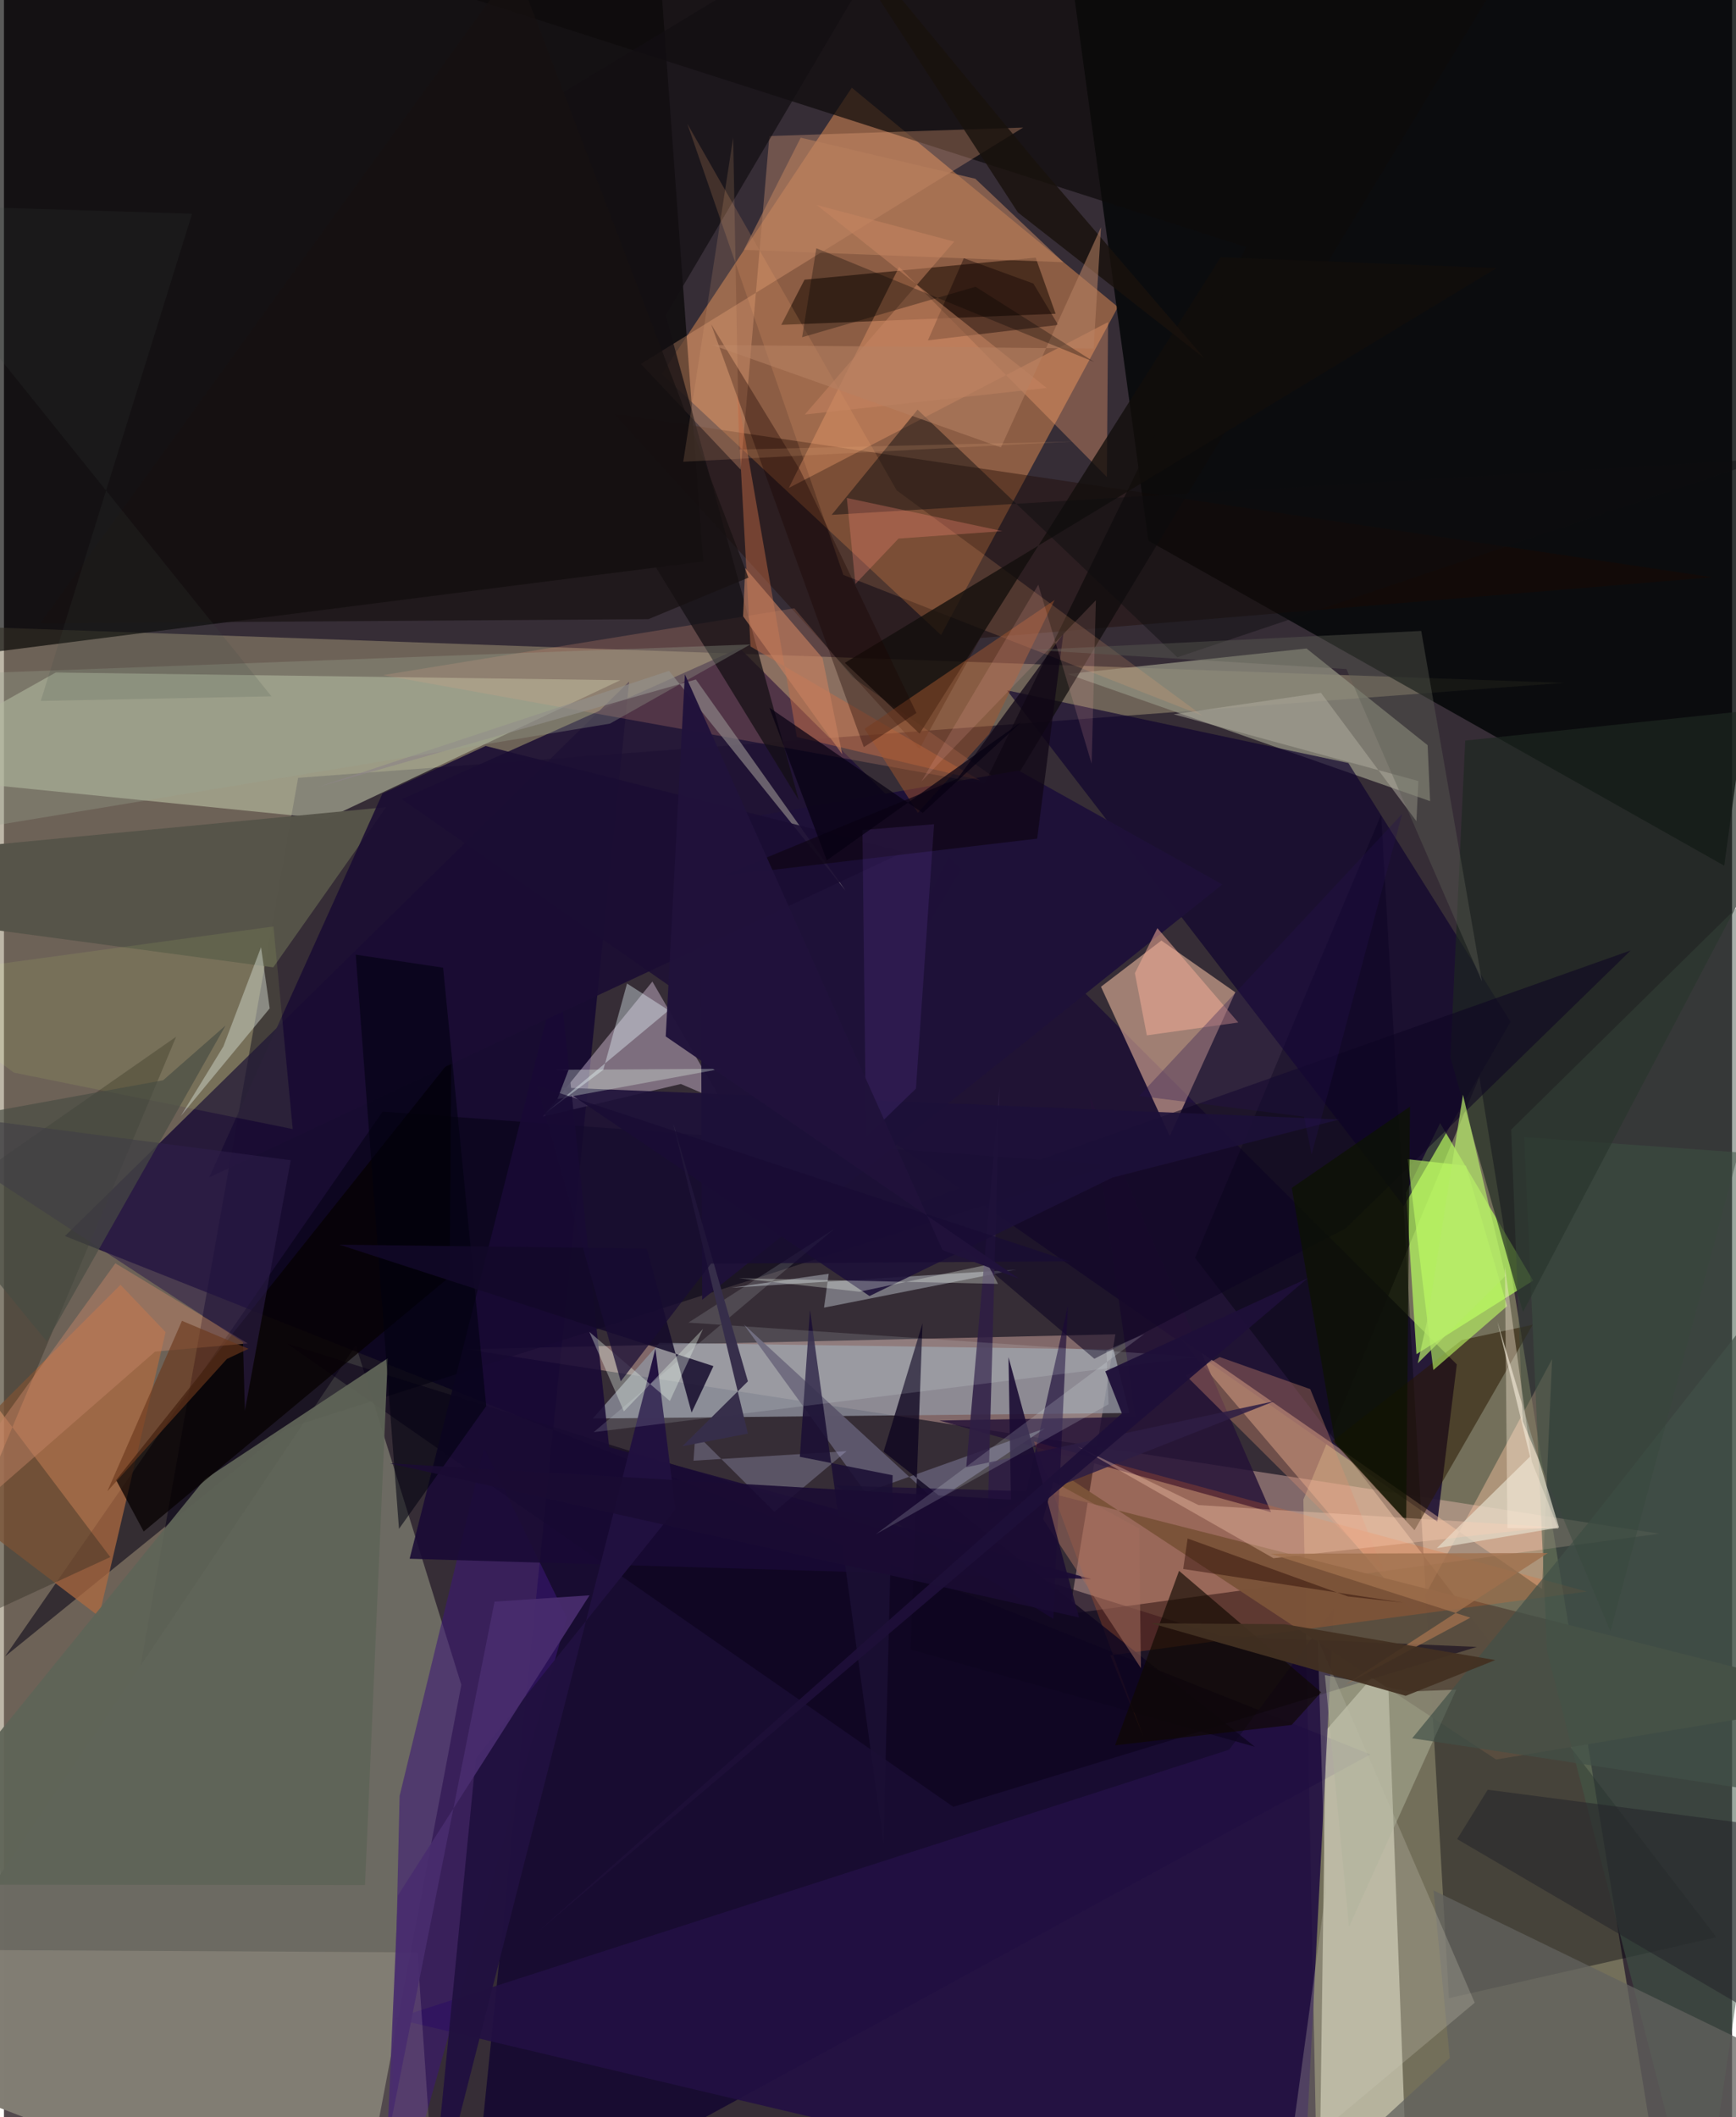 <svg xmlns="http://www.w3.org/2000/svg" width="228" height="278" viewBox="0 0 836 1024"><path fill="#362d36" d="M0 0h836v1024H0z"/><path fill="#a2a276" fill-opacity=".561" d="M635.119 1051.565l-6.502-326.25 85.151-204.472L805.648 1086z"/><path fill="#91856c" fill-opacity=".6" d="M142.309 376.209L16.352 1086-62 301.484l816.665 28.792z"/><path fill="#6d6b63" fill-opacity=".996" d="M221.262 814.868L170.216 650.67-62 996.312 169.844 1086z"/><path fill="#9e6747" fill-opacity=".824" d="M318.2 180.912l135.13 126.23 85.578-158.652L410.15 42.408z"/><path fill="#000404" fill-opacity=".8" d="M832.222 418.713L553.64 261.525 509.575-62H898z"/><path fill="#020300" fill-opacity=".651" d="M-6.973-62l322.888 27.589 22.315 305.973-355.976 45.4z"/><path fill="#0e0030" fill-opacity=".737" d="M29.509 597.839l272.945-268.197L225.623 1086l435.405-237.456z"/><path fill="#fbc7bd" fill-opacity=".384" d="M515.43 780.565l285.311-38.774-577.373-89.207 314.295-7.233z"/><path fill="#bec3a6" fill-opacity=".592" d="M25.062 325.258l273.131 3.732-142.054 67.026L-62 374.06z"/><path fill="#1e1134" fill-opacity=".902" d="M693.443 735.993l9.407-76.084-347.003-346.481-163.365 73.124z"/><path fill="#c8c5b0" fill-opacity=".784" d="M679.847 1086L669.25 802.837l-29.798 34.203-3.433 248.96z"/><path fill="#000008" fill-opacity=".392" d="M699.025 966.433l129.425-29.454-252.24-328.617 90.047-214.32z"/><path fill="#ffc8ab" fill-opacity=".529" d="M595.682 479.94l-31.705 69.577-33.267-72.266 29.215-22.34z"/><path fill="#b9ff5f" fill-opacity=".694" d="M678.288 576.866l5.041 78.114 56.459-35.597-45.016-76.19z"/><path fill="#8d8c7d" fill-opacity=".8" d="M689.93 387.488l-175.366-61.492 115.574-12.34 58.595 46.769z"/><path fill="#050013" fill-opacity=".541" d="M535.202 563.442l-352.016-25.8L.539 801.15l135.917-110.142z"/><path fill="#f8e0fa" fill-opacity=".369" d="M313.694 474.743l33.551 58.009-19.788-8.468-66.828 15.775z"/><path fill="#ffc7a3" fill-opacity=".416" d="M568.26 646.59l114.288 134.224 66.395-123.411-4.86 111.155z"/><path fill="#221043" fill-opacity=".91" d="M592.749 846.241L189 976.313l438.784 103.661 15.524-301.809z"/><path fill="#9296a1" fill-opacity=".749" d="M536.804 652.744l7.596 30.675-259.535 2.665 32.27-36.608z"/><path fill="#0d002d" fill-opacity=".655" d="M650.387 369.048l-165.13-35.153 191.96 249.44 51.653-89.144z"/><path fill="#1c0800" fill-opacity=".396" d="M442.877 362.233l29.492-53.653 354.084-29.383-531.13-78.97z"/><path fill="#0e0b0b" fill-opacity=".702" d="M35.447-62L739.79-37.508 417.856 494.954l183.076-375.456z"/><path fill="#5a4d3f" fill-opacity=".984" d="M898 821.737l-176.135 29.278-212.046-139.683-9.875 9.287z"/><path fill="#ae6b40" fill-opacity=".733" d="M46.001 781.807l-85.177-64.815 95.548-95.59 21.83 22.91z"/><path fill="#ffb589" fill-opacity=".29" d="M370.294 65.81l-13.89 161.36-48.325-51.145L493.076 61.687z"/><path fill="#1c0c03" fill-opacity=".561" d="M387.289 135.277l111.827-10.652 9.644 27.133-132.716 5.363z"/><path fill="#415a49" fill-opacity=".529" d="M898 561.555l-162.537-11.576 11.072 248.804L820.521 1086z"/><path fill="#3c1774" fill-opacity=".576" d="M191.403 868.626l40.868-168.298 40.023 82.174L186.392 1086z"/><path fill="#ffa676" fill-opacity=".337" d="M379.691 236.006l154.433-80.214-.565 74.915-100.513-101.598z"/><path fill="#0b0019" fill-opacity=".541" d="M588.985 791.285l-451.911-141.37 322.164 223.98 253.287-77.338z"/><path fill="#241137" fill-opacity=".831" d="M525.281 530.372l87.706 201.036-160.485-44.341 94.837-1.779z"/><path fill="#ffa886" fill-opacity=".2" d="M183.384 326.53l198.957-32.328 28.12 33.319 75.885 53.686z"/><path fill="#fff7df" fill-opacity=".141" d="M-62 942.882L-11.735 1086l218.157-47.642-6.4-94.074z"/><path fill="#5f6457" fill-opacity=".941" d="M97.126 715.472L-62 911.532l236.682.21 10.992-254.777z"/><path fill="#180a35" fill-opacity=".878" d="M196.258 753.909l329.786 9.825L292.78 699.92 268.31 469.3z"/><path fill="#1d2820" fill-opacity=".659" d="M734.86 634.56l-35.107-123.106 7.155-153.253 183.528-19.386z"/><path fill="#2e2b1f" fill-opacity=".388" d="M83.3 501.43L-39.95 795.237l91.395-42.136L-62 602.703z"/><path fill="#1e1139" fill-opacity=".969" d="M336.896 399.365l153.99-26.666 98.543 55.097L337.792 628.63z"/><path fill="#f46724" fill-opacity=".216" d="M498.261 697.186l53.022 142.921-16.063-39.478 230.491-30.845z"/><path fill="#130f13" fill-opacity=".718" d="M200.408 87.154L446.775-62 320.127 152.552l64.386 234.43z"/><path fill="#565449" fill-opacity=".992" d="M184.868 390.401l-54.587 77.472L-62 442.061l26.793-30.636z"/><path fill="#291800" fill-opacity=".525" d="M642.77 697.001l62.539-48.89 34.235-7.363-57.16 99.371z"/><path fill="#060101" fill-opacity=".733" d="M215.597 617.533l.818-105.263-162.16 203.58 13.347 24.887z"/><path fill="#f8aa6f" fill-opacity=".18" d="M330.592 59.87l75.499 218.199 173.827 68.147-148.03-109.033z"/><path fill="#e6dfce" fill-opacity=".675" d="M693.189 748.796l45.076-44.29-15.789-65.329L752.31 738.8z"/><path fill="#120d0b" fill-opacity=".769" d="M442.96 354.838L588.6 124.379l133.513 5.28-315.308 190.936z"/><path fill="#bdc2cb" fill-opacity=".478" d="M396.726 632.461l93.026-18.407-137.93 8.781 47.17-6.761z"/><path fill="#c7cbcb" fill-opacity=".525" d="M128.553 487.712l-43.015 52.074 20.616-33.67 18.218-47.989z"/><path fill="#5d576c" fill-opacity=".992" d="M503.67 690.802l-86.866 31-58.889-81.239 92.91 85.596z"/><path fill="#0e0620" fill-opacity=".796" d="M438.598 797.825l5.781-157.789-18.831 62.075 179.624 142.748z"/><path fill="#62625e" fill-opacity=".745" d="M898 1014.553L600.756 1086l98.67-90.651-7.847-81.03z"/><path fill="#c86e46" fill-opacity=".459" d="M383.565 356.437l88.651 20.992-111.045-64.74-6.738-124.332z"/><path fill="#0d0422" fill-opacity=".569" d="M527.508 657.188l121.454-62.976 137.988-134.51-347.147 123.03z"/><path fill="#8d8587" fill-opacity=".675" d="M334.74 328.637l72.304 101.978-85.306-106.145-170.056 56.24z"/><path fill="#bfff63" fill-opacity=".596" d="M679.072 560.667l12.425 101.969 35.689-30.914-19.91-67.922z"/><path fill="#ccc8bb" fill-opacity=".259" d="M635.57 792.71l75.944 175.94-89.746 75.155 17.554-128.076z"/><path fill="#0f0800" fill-opacity=".643" d="M568.48 759.77l68.72 58.716-14.242 15.796-85.446 9.871z"/><path fill="#c7c9f6" fill-opacity=".251" d="M334.506 693.206l-.906 13.275 74.014-4.593-34.881 29.307z"/><path fill="#de9173" fill-opacity=".345" d="M631.968 671.884l36.008 89.009-96.179-95.598 16.374-8.936z"/><path fill="#1a0d33" fill-opacity=".886" d="M435.47 412.048l-202.425-51.256-49.932 23.04-83.802 185.593z"/><path fill="#211140" fill-opacity=".98" d="M205.53 1082.197l22.736-231.709L324.866 730l-9.715-77.741z"/><path fill="#2e1e44" fill-opacity=".859" d="M465.524 709.674l149.263-32.022-138.87 54.666 5.745-206.652z"/><path fill="#a6572e" fill-opacity=".475" d="M416.36 352.509l25.778 40.627 34.397-38.042 31.745-64.884z"/><path fill="#0f0616" fill-opacity=".741" d="M347.545 423.605l113.764-47.041 51.195-70.019-12.657 99.07z"/><path fill="#1d1039" fill-opacity=".89" d="M269.291 526.004l376.744 15.441-109.722 28.09-117.566 57.314z"/><path fill="#eafaff" fill-opacity=".384" d="M301.424 475.688l20.18 12.978-59.354 49.443 27.706-20.678z"/><path fill="#b77e5d" fill-opacity=".596" d="M512.518 126.826l-154.55-5.978 27.48-54.26 84.465 19.864z"/><path fill="#0e0e10" fill-opacity=".471" d="M852.637 221.93l-284.972 95.983-125.68-119.78-41.561 50.882z"/><path fill="#aeab9d" fill-opacity=".529" d="M684.256 377.753l-.944 19.436-46.189-62.098-71.23 10.389z"/><path fill="#e9fcec" fill-opacity=".31" d="M266.586 517.45l6.604-.1-5.438 14.194 79.352-14.622z"/><path fill="#c68568" fill-opacity=".451" d="M-62 771.647L53.897 611.015l64.048 38.75-44.842 3.958z"/><path fill="#0c1301" fill-opacity=".71" d="M644.012 697.918l34.353 37.614 1.834-200.305-57.182 39.314z"/><path fill="#ffd1b6" fill-opacity=".337" d="M748.263 738.555l-134.126 15.1-94.67-53.99 58.47 28.301z"/><path fill="#b1b59c" fill-opacity=".506" d="M679.716 818.112l-40.7-7.928 11.68 121.778 51.877-114.745z"/><path fill="#01000f" fill-opacity=".565" d="M170.179 461.732l20.927 277.724 42.209-59.4-20.871-212.036z"/><path fill="#5d5f54" fill-opacity=".404" d="M497.914 314.338l151.524 9.267 65.602 151.133-29.398-169.58z"/><path fill="#2e1f4a" fill-opacity=".573" d="M138.735 561.157l-196.761-25.714L115.629 649.12l.932 33.184z"/><path fill="#190937" fill-opacity=".647" d="M494.552 721.281l-92.14-2.746 105.246 64.433 7.035-151.359z"/><path fill="#c7805f" fill-opacity=".635" d="M358.616 274.767l37.387 43.517 9.55 46.593-47.976-66.818z"/><path fill="#0d0000" fill-opacity=".4" d="M446.975 164.618l17.389-39.73 33.624 12.242 12.02 20.029z"/><path fill="#1c0400" fill-opacity=".353" d="M385.082 227.244l56.353 117.6-25.457 16.515-73.87-204.53z"/><path fill="#1b0f34" fill-opacity=".878" d="M429.92 713.535l-44.895-8.938 4.921-71.04 35.582 258.268z"/><path fill="#f2ffff" fill-opacity=".133" d="M577.774 656.36l-292.487 36.328 116.39-98.3-70.554 45.314z"/><path fill="#130929" fill-opacity=".835" d="M343.23 660.746l-10.575 22.479-21.646-79.359-148.763-1.86z"/><path fill="#232429" fill-opacity=".525" d="M898 1003.707L703.014 889.51l14.8-23.877L898 889.134z"/><path fill="#19120d" fill-opacity=".824" d="M490.502 102.73l90.28 70.622-82.27-95.904L383.356-62z"/><path fill="#8251cb" fill-opacity=".149" d="M415.312 401.444l34.65-2.806L441.2 526.52l-24.162 23.47z"/><path fill="#372f4b" fill-opacity=".996" d="M359.903 668.095L328.19 699.5l31.69-6.126-36.103-150.082z"/><path fill="#482c6e" fill-opacity=".929" d="M185.412 1035.644l51.922-260.974 45.932-3.066-92.664 145.136z"/><path fill="#9ca391" fill-opacity=".318" d="M293.149 349.995l-353.13 58.441 47.024-82.799 374.03-13.937z"/><path fill="#a36d5d" fill-opacity=".537" d="M507.675 716.629l-4.995 18.11 47.364 72.11-.918-67.583z"/><path fill="#c88462" fill-opacity=".506" d="M387.433 200.493l117.002-12.853-111.219-88.485 66.487 17.7z"/><path fill="#dfff7e" fill-opacity=".086" d="M130.385 448.098L-56.67 473.62l61.462 45.175 134.904 27.295z"/><path fill="#f4ad98" fill-opacity=".529" d="M547.116 470.685l5.78 30.078 44.243-6.217-39.144-45.624z"/><path fill="#f5fff4" fill-opacity=".298" d="M413.788 624.769l62.237-13.104 4.88 9.303-125.347-2.748z"/><path fill="#b7ea6a" fill-opacity=".702" d="M705.833 529.48l-17.058 108.05-4.805 21.86 42.442-42.29z"/><path fill="#161110" fill-opacity=".686" d="M247.295-16.862l112.878 296.246-48.406 20.082-294.202 1.973z"/><path fill="#270500" fill-opacity=".427" d="M676.989 775.16l-26.838-3.026-77.526-28.015-2.139 14.742z"/><path fill="#425048" fill-opacity=".69" d="M863.537 868.322l10.082-267.815-106.503 135.265-85.853 104.973z"/><path fill="#fdaeac" fill-opacity=".161" d="M443.774 378.04l84.463-87.714-2.044 79.048-25.8-86.575z"/><path fill="#1a0c33" fill-opacity=".894" d="M485.975 656.413l34.112 125.893L186.7 707.793l300.444 17.53z"/><path fill="#fa8878" fill-opacity=".298" d="M483.007 256.887l-75.246-16.04 4.137 41.614 20.862-21.975z"/><path fill="#b68162" fill-opacity=".561" d="M342.7 166.873l139.611 49.542 48.401-106.497-3.546 58.638z"/><path fill="#030103" fill-opacity=".302" d="M386.125 163.112l6.888-43.034 134.445 55.002-57.44-36.38z"/><path fill="#070112" fill-opacity=".706" d="M444.467 393.168l-74.175-50.903 27.788 73.848 94.171-66.985z"/><path fill="#6b381b" fill-opacity=".635" d="M118.3 652.352l-10.455 4.933-57.843 64.028 36.114-82.468z"/><path fill="#effcef" fill-opacity=".337" d="M322.156 677.616l16.041-34.85-38.277 39.861-16.773-38.47z"/><path fill="#180b34" fill-opacity=".725" d="M298.385 668.104l43.697-56.936 173.489-1.117-257.69-84.954z"/><path fill="#9f704d" fill-opacity=".8" d="M746.861 751.162l-97.955 63.657 60.508-32.41-96.764-30.935z"/><path fill="#f5ffff" fill-opacity=".161" d="M533.357 653.207l18.378-8.043-129.998 96.915 112.624-62.87z"/><path fill="#423021" fill-opacity=".937" d="M678.127 820.215l43.356-17.293-101.99-17.361-64.47-.442z"/><path fill="#25134e" fill-opacity=".314" d="M549.177 530.07l127.217-136.395-43.775 164.733-3.677-18.298z"/><path fill="#e8ab7d" fill-opacity=".169" d="M328.63 223.315l189.424-9.802-162.423 3.907-2.867-150.834z"/><path fill="#37473b" fill-opacity=".439" d="M777.162 789.076l105.371-393.678L729.145 546.37l5.593 141.034z"/><path fill="#20123b" fill-opacity=".969" d="M454.036 604.615L329.412 326.148l-9.267 175.145 170.93 117.193z"/><path fill="#fff0db" fill-opacity=".373" d="M752.022 739.356l-12.907-32.43-12.996-94.304 1.207 126.452z"/><path fill="#1e0f38" fill-opacity=".949" d="M532.797 663.278l97.96-45.07-372.613 316.268 282.688-250.844z"/><path fill="#3b4c47" fill-opacity=".153" d="M129.408 336.795L-62 98.63l153 4.739-73.193 235.65z"/><path fill="#484c43" fill-opacity=".663" d="M20.692 648.816L-62 547.845l139.004-25.36 30.208-26.495z"/></svg>